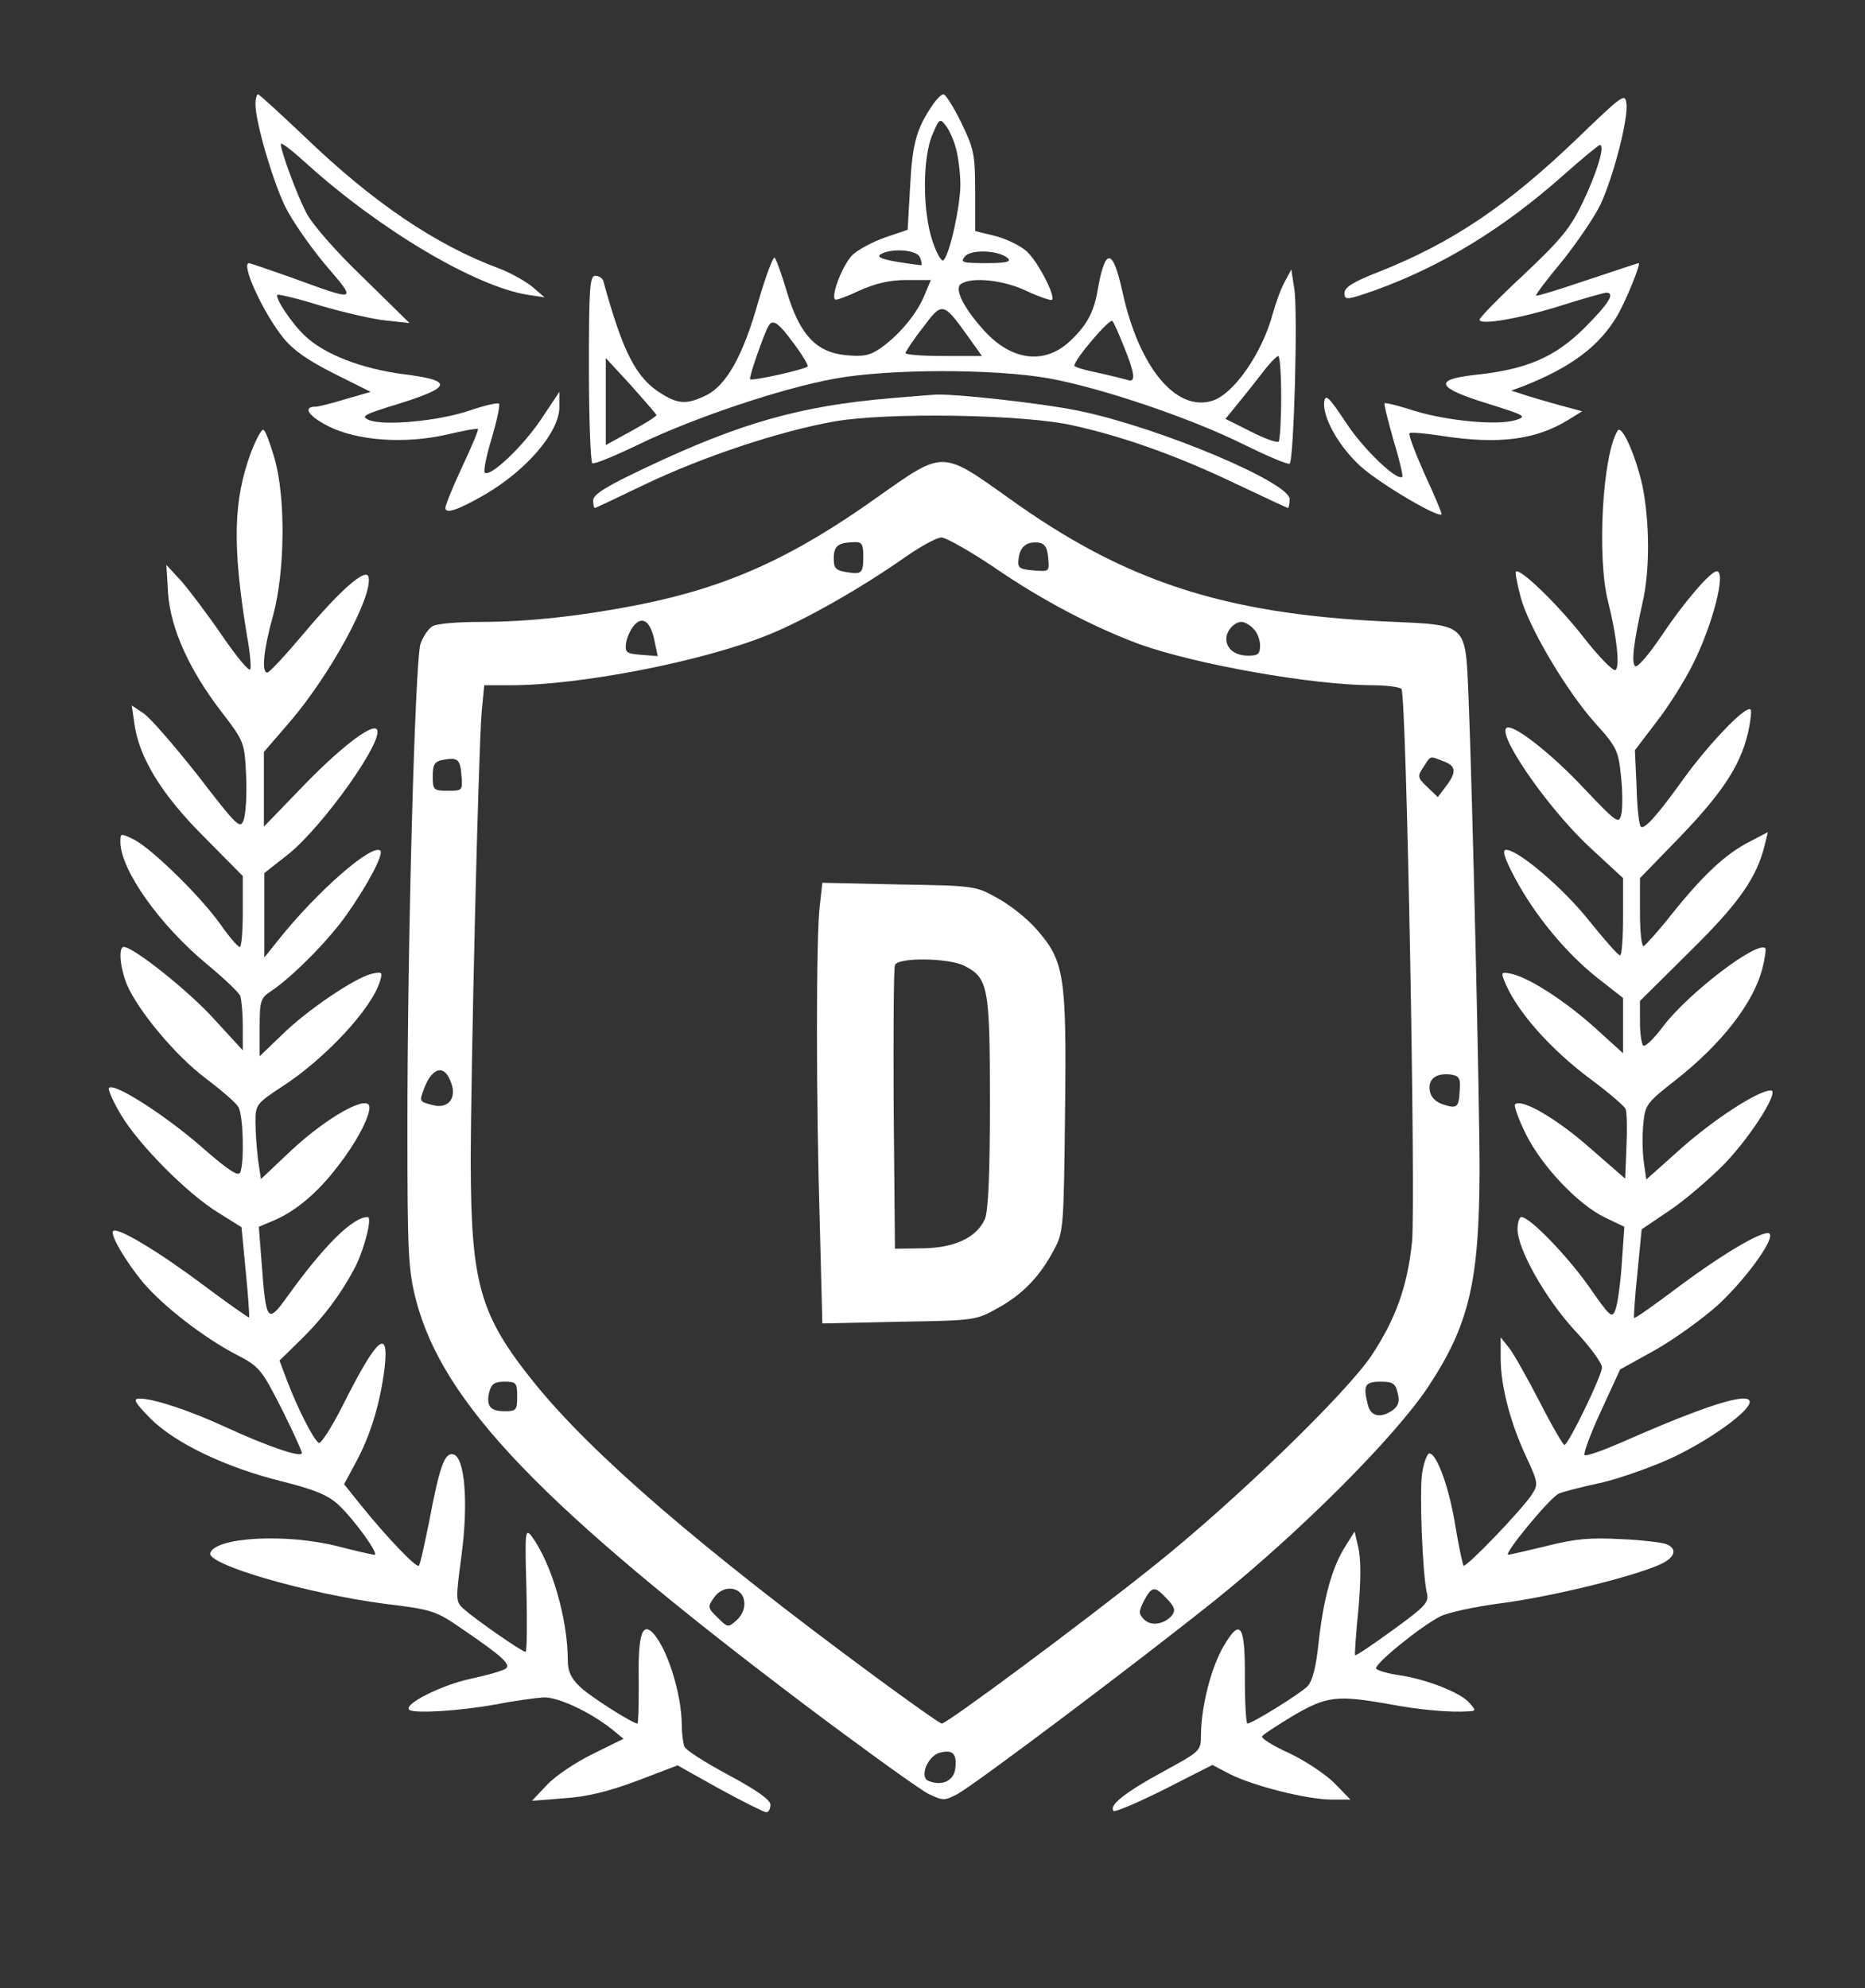 <svg preserveAspectRatio="xMidYMid meet" viewBox="151.483 40.658 441.826 471.072"
    style="max-height: 500px; background-color:#2B303B" xmlns="http://www.w3.org/2000/svg" version="1.0"
    width="441.826" height="471.072">

    <rect x="151.483" y="40.658" width="441.826" height="471.072" fill="#333333" stroke="none"/>

    <g stroke="none" fill="#fff" transform="translate(0,701) scale(0.1,-0.1)">
        <path
            d="M2120 6357 c0 -42 39 -176 69 -240 16 -34 60 -97 96 -140 77 -90 79&#xA;-89 -83 -30 -51 18 -95 33 -97 33 -21 0 34 -119 81 -177 24 -30 61 -55 121&#xA;-85 l86 -43 -59 -17 c-33 -10 -64 -18 -71 -18 -32 0 -18 -22 29 -46 69 -35&#xA;182 -43 282 -20 38 9 71 15 73 13 2 -2 -15 -42 -37 -89 -22 -47 -40 -91 -40&#xA;-98 0 -15 30 -5 94 32 99 58 176 148 176 207 l0 36 -44 -66 c-43 -64 -121&#xA;-138 -133 -125 -3 3 4 40 17 82 12 41 20 78 17 81 -3 3 -34 -4 -69 -16 -73&#xA;-25 -202 -37 -238 -23 -22 9 -15 13 70 39 127 40 129 55 10 70 -99 13 -187 47&#xA;-233 91 -31 29 -72 91 -65 97 2 2 49 -9 103 -26 55 -16 124 -32 155 -35 l55&#xA;-6 -111 109 c-65 62 -121 127 -134 153 -23 45 -60 146 -60 162 0 6 28 -16 62&#xA;-47 173 -156 398 -290 523 -310 l40 -6 -29 25 c-16 13 -50 32 -75 42 -153 56&#xA;-303 158 -466 315 -57 54 -106 99 -109 99 -3 0 -6 -11 -6 -23z" />
        <path
            d="M3723 6353 c-37 -55 -47 -90 -52 -191 l-6 -103 -53 -18 c-29 -10 -64&#xA;-29 -77 -41 -23 -22 -52 -96 -42 -106 2 -3 28 7 58 21 38 17 71 25 112 25 l57&#xA;0 -15 -36 c-18 -44 -59 -93 -102 -124 -27 -19 -42 -22 -85 -18 -70 7 -109 49&#xA;-139 150 -12 40 -25 77 -29 81 -3 4 -21 -43 -39 -105 -36 -128 -76 -199 -125&#xA;-222 -44 -21 -64 -20 -103 4 -61 37 -92 97 -139 268 -2 6 -10 12 -19 12 -13 0&#xA;-15 -29 -15 -219 0 -121 4 -222 8 -225 5 -3 55 18 113 46 129 62 334 131 460&#xA;154 128 24 380 24 509 1 126 -23 338 -95 462 -157 55 -27 104 -48 108 -45 10&#xA;6 20 361 11 415 l-7 45 -16 -30 c-9 -16 -21 -50 -28 -75 -25 -93 -92 -190&#xA;-143 -206 -86 -27 -174 79 -213 258 -23 105 -41 106 -59 3 -9 -54 -28 -86 -70&#xA;-124 -61 -53 -139 -40 -203 34 -47 53 -67 96 -50 106 26 17 101 9 155 -17 30&#xA;-14 57 -23 60 -21 9 9 -34 92 -60 115 -14 13 -47 29 -73 36 l-49 12 0 95 c0&#xA;87 -3 100 -33 162 -18 37 -37 67 -42 67 -5 0 -17 -12 -27 -27z m57 -103 c5&#xA;-19 10 -57 10 -84 0 -50 -25 -165 -40 -179 -4 -5 -16 15 -26 45 -24 71 -24&#xA;198 0 253 16 38 18 39 32 20 8 -10 19 -35 24 -55z m-86 -256 c4 -9 5 -18 4&#xA;-19 -2 0 -27 3 -57 8 -37 6 -50 12 -40 18 25 15 86 11 93 -7z m209 -3 c8 -8&#xA;-7 -11 -52 -11 -57 0 -62 2 -50 16 15 18 83 14 102 -5z m-94 -186 l32 -45 -90&#xA;0 c-50 0 -91 3 -91 7 0 3 18 31 41 60 46 62 48 62 108 -22z m369 -24 c25 -61&#xA;28 -85 9 -78 -7 2 -38 10 -70 17 -31 6 -57 14 -57 17 0 15 84 113 90 106 4 -4&#xA;16 -32 28 -62z m-783 9 c21 -28 36 -53 33 -55 -7 -7 -132 -35 -136 -30 -4 3&#xA;33 109 44 127 10 16 23 7 59 -42z m1155 -128 c0 -54 -3 -101 -6 -105 -4 -3&#xA;-33 7 -66 24 l-60 30 26 32 c15 18 41 51 59 74 17 23 35 42 40 43 4 0 7 -44 7&#xA;-98z m-1480 -42 c0 -3 -27 -20 -60 -38 l-60 -33 0 103 0 103 60 -65 c32 -36&#xA;59 -67 60 -70z" />
        <path
            d="M5250 6274 c-165 -158 -294 -245 -467 -314 -62 -24 -83 -37 -83 -51&#xA;0 -17 5 -17 73 7 158 57 303 146 444 271 45 40 85 73 88 73 13 0 -7 -66 -41&#xA;-137 -29 -60 -51 -87 -139 -170 -58 -54 -105 -102 -105 -107 0 -14 98 3 198&#xA;35 51 16 97 29 102 29 22 0 7 -25 -52 -84 -71 -70 -137 -98 -261 -111 -98 -11&#xA;-88 -31 33 -68 89 -28 93 -30 65 -39 -43 -13 -160 -2 -239 22 -37 12 -69 20&#xA;-71 18 -2 -2 8 -41 21 -87 14 -46 23 -85 21 -87 -12 -12 -94 67 -134 129 -40&#xA;60 -48 68 -51 49 -5 -36 35 -108 88 -155 46 -41 190 -126 190 -111 0 3 -18 47&#xA;-41 96 -22 50 -38 92 -35 95 2 3 36 0 75 -6 135 -21 223 -10 300 37 l34 21&#xA;-59 16 c-32 9 -70 20 -84 25 l-25 8 30 11 c113 45 178 94 221 166 21 36 57&#xA;125 51 125 -2 0 -56 -18 -122 -40 -65 -22 -120 -39 -121 -37 -2 2 26 39 62 82&#xA;35 44 76 104 90 133 31 66 66 202 62 239 -3 27 -8 23 -118 -83z" />
        <path
            d="M3625 5660 c-214 -18 -357 -59 -577 -163 -96 -45 -128 -65 -128 -79&#xA;0 -10 2 -18 4 -18 2 0 55 25 117 55 138 66 320 127 451 150 125 22 452 17 567&#xA;-10 121 -27 248 -73 380 -136 68 -32 125 -59 127 -59 2 0 4 9 4 21 0 39 -302&#xA;167 -494 208 -82 18 -314 44 -351 39 -5 0 -50 -4 -100 -8z" />
        <path
            d="M2110 5533 c-43 -115 -45 -223 -10 -436 7 -37 10 -73 8 -79 -3 -7&#xA;-32 29 -66 78 -34 50 -78 108 -97 130 l-36 39 4 -67 c6 -84 50 -182 128 -283&#xA;53 -69 53 -71 57 -150 2 -44 -1 -91 -6 -104 -8 -23 -15 -16 -109 106 -56 71&#xA;-114 138 -129 147 l-27 18 6 -42 c11 -81 64 -168 164 -268 l93 -94 0 -84 c0&#xA;-46 -3 -84 -7 -84 -5 0 -26 25 -47 55 -49 68 -160 176 -203 199 -33 16 -33 16&#xA;-33 -6 1 -66 93 -196 204 -288 41 -34 77 -68 80 -76 3 -9 6 -41 6 -72 l0 -57&#xA;-67 73 c-59 66 -192 172 -215 172 -13 0 -9 -48 7 -88 27 -64 118 -172 188&#xA;-224 37 -28 72 -58 77 -68 11 -20 14 -129 4 -154 -4 -11 -28 4 -96 64 -86 74&#xA;-203 149 -215 136 -3 -3 9 -31 28 -63 42 -71 157 -187 230 -232 l56 -35 10&#xA;-105 c6 -58 9 -107 8 -109 -1 -1 -51 34 -110 78 -104 78 -202 137 -212 127 -8&#xA;-8 28 -70 70 -121 48 -57 145 -132 222 -172 54 -28 59 -34 106 -126 27 -54 49&#xA;-102 49 -107 0 -12 -80 15 -182 62 -82 38 -169 67 -202 67 -17 0 -13 -8 24&#xA;-46 58 -59 179 -117 312 -150 80 -20 110 -33 135 -56 39 -37 97 -118 85 -118&#xA;-5 0 -44 9 -87 20 -121 31 -290 22 -302 -16 -9 -27 229 -96 412 -120 115 -14&#xA;123 -17 185 -60 91 -62 115 -83 104 -93 -5 -5 -43 -16 -85 -25 -69 -15 -158&#xA;-60 -145 -73 10 -10 120 -3 203 12 46 9 98 16 116 17 34 1 109 -34 161 -75&#xA;l28 -23 -73 -36 c-41 -20 -90 -53 -109 -74 l-35 -37 75 6 c53 3 106 16 173 41&#xA;l97 37 100 -56 c55 -30 105 -55 110 -55 6 0 10 8 10 18 0 11 -32 34 -99 70&#xA;-54 29 -102 59 -105 68 -3 9 -6 31 -6 49 0 79 -38 194 -73 224 -23 18 -31 -17&#xA;-29 -126 0 -51 -1 -93 -3 -93 -11 0 -114 65 -137 88 -20 19 -28 36 -28 61 0&#xA;99 -38 229 -85 294 -16 21 -17 13 -13 -125 2 -82 1 -148 -2 -148 -9 0 -119 77&#xA;-146 101 -20 18 -20 21 -6 126 17 127 8 236 -20 241 -20 4 -32 -29 -57 -162&#xA;-11 -54 -21 -100 -24 -102 -6 -6 -78 70 -136 142 l-41 51 29 54 c34 63 57 140&#xA;67 222 11 98 -19 71 -100 -91 -26 -51 -51 -90 -56 -87 -13 8 -51 84 -75 147&#xA;l-18 48 51 50 c55 54 97 111 130 175 21 43 39 115 28 115 -36 0 -104 -68 -191&#xA;-189 -46 -64 -50 -60 -60 76 l-7 90 31 13 c54 22 107 66 155 129 44 56 76 116&#xA;76 141 0 33 -99 -22 -184 -101 l-73 -69 -7 47 c-3 25 -6 65 -6 88 0 41 2 44&#xA;63 84 102 66 213 185 232 250 7 22 5 23 -21 17 -41 -11 -152 -86 -211 -144&#xA;l-53 -51 0 68 c0 64 2 70 28 87 48 32 133 117 177 179 49 69 89 144 81 153&#xA;-19 18 -150 -96 -243 -213 l-32 -40 0 100 0 100 56 44 c83 66 232 276 210 297&#xA;-13 13 -92 -49 -179 -140 l-88 -91 0 88 0 89 63 73 c94 110 195 295 185 341&#xA;-5 24 -65 -28 -155 -135 -42 -50 -80 -91 -85 -91 -14 0 -9 54 14 136 28 104&#xA;30 279 3 372 -10 34 -21 65 -26 67 -4 3 -17 -21 -29 -52z" />
        <path
            d="M5347 5583 c-36 -58 -49 -300 -23 -403 21 -83 29 -157 18 -164 -6 -3&#xA;-40 32 -76 78 -60 77 -151 165 -160 155 -2 -2 3 -29 11 -59 18 -70 108 -223&#xA;178 -301 50 -55 54 -65 60 -124 4 -36 4 -76 1 -90 -6 -25 -10 -22 -89 61 -72&#xA;77 -156 144 -179 144 -38 0 88 -186 192 -283 l80 -74 0 -91 c0 -51 -3 -92 -7&#xA;-92 -5 0 -36 36 -71 79 -61 78 -170 171 -199 171 -10 0 -5 -18 21 -67 47 -88&#xA;121 -178 196 -237 l60 -47 0 -65 0 -66 -65 59 c-71 64 -154 118 -198 129 -24&#xA;5 -26 4 -20 -12 26 -71 109 -166 211 -241 40 -30 75 -60 78 -67 3 -7 4 -47 2&#xA;-89 l-3 -76 -85 74 c-77 68 -161 117 -176 102 -3 -3 8 -35 26 -71 38 -76 123&#xA;-166 187 -197 l46 -22 -6 -86 c-3 -47 -10 -97 -15 -110 -8 -22 -12 -19 -64 56&#xA;-52 73 -139 163 -159 163 -5 0 -9 -13 -9 -29 0 -47 66 -164 135 -239 36 -38&#xA;65 -78 65 -88 0 -20 -80 -184 -89 -184 -3 0 -30 46 -59 103 -29 56 -61 113&#xA;-72 127 l-20 25 0 -50 c0 -65 23 -153 61 -234 28 -60 28 -65 13 -88 -23 -36&#xA;-156 -174 -162 -169 -2 3 -11 44 -19 92 -14 90 -44 174 -62 174 -5 0 -13 -21&#xA;-17 -46 -7 -48 1 -239 11 -284 6 -23 -3 -32 -80 -88 -48 -35 -88 -62 -90 -60&#xA;-1 2 2 51 8 109 6 68 6 119 0 145 l-9 39 -22 -35 c-31 -49 -51 -120 -63 -225&#xA;-6 -61 -15 -95 -27 -107 -18 -18 -131 -88 -142 -88 -3 0 -6 47 -6 104 1 130&#xA;-10 148 -50 80 -30 -51 -53 -142 -54 -209 0 -40 0 -40 -90 -89 -90 -49 -129&#xA;-80 -117 -93 4 -3 58 20 120 51 l114 58 42 -22 c56 -28 183 -60 240 -60 l45 0&#xA;-38 39 c-21 21 -69 53 -107 71 -38 17 -67 35 -64 40 2 4 36 26 74 49 79 46&#xA;103 49 227 27 75 -14 145 -20 188 -17 18 1 18 2 1 21 -21 24 -103 56 -168 65&#xA;-26 4 -49 11 -52 15 -6 10 105 100 152 124 18 9 82 23 143 31 111 14 303 60&#xA;373 90 39 16 48 38 20 50 -10 4 -59 10 -108 12 -72 4 -108 1 -175 -16 -46 -11&#xA;-88 -21 -92 -21 -13 0 100 137 120 145 9 4 55 16 102 26 46 11 125 39 175 63&#xA;88 43 175 107 175 128 0 25 -105 -8 -304 -96 -44 -19 -83 -33 -87 -30 -4 2 13&#xA;49 38 103 l46 100 83 46 c46 26 112 74 148 106 63 58 131 150 124 168 -5 17&#xA;-105 -41 -215 -123 -57 -43 -105 -77 -107 -75 -1 2 2 50 8 107 l10 103 68 46&#xA;c37 25 96 76 131 112 64 68 128 171 107 171 -30 0 -134 -68 -211 -136 l-84&#xA;-75 -6 42 c-3 23 -4 64 -1 90 4 45 8 50 77 104 108 85 184 182 205 264 6 23 9&#xA;45 7 48 -19 18 -181 -105 -242 -185 -21 -28 -42 -49 -47 -46 -4 3 -8 28 -8 56&#xA;l0 50 118 117 c116 114 159 175 178 254 l7 29 -42 -22 c-56 -28 -110 -78 -183&#xA;-169 -33 -42 -65 -77 -69 -79 -5 -2 -9 33 -9 78 l0 83 99 102 c103 108 144&#xA;173 160 257 7 42 6 46 -8 38 -25 -14 -95 -89 -145 -158 -66 -92 -96 -125 -104&#xA;-117 -4 3 -9 46 -10 94 l-4 87 51 67 c29 37 67 98 86 136 47 93 80 221 57 221&#xA;-15 0 -79 -75 -131 -153 -29 -43 -56 -75 -62 -72 -10 7 -4 56 17 150 18 77 17&#xA;192 0 277 -16 72 -49 147 -59 131z" />
        <path
            d="M3594 5426 c-202 -144 -355 -213 -564 -255 -137 -27 -263 -41 -378&#xA;-41 -51 0 -102 -4 -112 -10 -10 -5 -23 -25 -29 -42 -13 -41 -31 -704 -31&#xA;-1144 0 -298 2 -339 20 -409 63 -245 297 -489 922 -961 141 -106 273 -201 293&#xA;-211 34 -16 37 -16 68 0 45 25 429 314 610 459 203 163 425 386 504 504 98&#xA;148 122 249 123 514 0 164 -17 895 -26 1118 -8 182 1 174 -196 183 -384 18&#xA;-619 95 -893 292 -160 114 -154 114 -311 3z m275 -166 c114 -79 240 -144 346&#xA;-183 134 -48 407 -96 547 -97 37 0 69 -4 73 -9 12 -20 34 -1214 25 -1310 -11&#xA;-106 -39 -183 -96 -269 -61 -91 -324 -345 -509 -493 -173 -139 -497 -379 -509&#xA;-379 -4 0 -75 50 -159 112 -412 304 -670 526 -807 696 -128 159 -149 233 -150&#xA;517 0 215 18 977 26 1073 l6 62 63 0 c164 0 453 56 609 119 85 34 221 111 326&#xA;185 36 25 74 46 85 46 11 0 67 -32 124 -70z m-309 27 c0 -42 -3 -45 -40 -39&#xA;-25 4 -30 9 -30 32 0 30 10 38 48 39 18 1 22 -4 22 -32z m438 -5 c3 -33 3 -33&#xA;-35 -30 -34 3 -38 6 -35 28 3 28 19 41 47 38 15 -2 21 -12 23 -36z m-932 -200&#xA;l7 -33 -39 3 c-35 3 -39 5 -36 28 2 14 11 33 20 43 20 22 39 7 48 -41z m1418&#xA;32 c9 -8 16 -26 16 -40 0 -20 -5 -24 -28 -24 -31 0 -52 16 -52 40 0 19 19 40&#xA;36 40 7 0 20 -7 28 -16z m-1876 -347 c3 -36 3 -37 -32 -37 -34 0 -36 2 -36 34&#xA;0 28 4 35 23 39 36 7 42 2 45 -36z m2326 33 c31 -11 32 -26 6 -60 l-19 -25&#xA;-25 24 c-23 22 -24 25 -9 47 18 28 14 27 47 14z m-2350 -763 c13 -36 -8 -61&#xA;-43 -52 -34 9 -33 8 -21 41 20 51 49 56 64 11z m2389 -15 c-2 -43 -6 -46 -40&#xA;-35 -18 6 -29 18 -31 33 -4 27 14 41 48 38 21 -3 25 -8 23 -36z m-2233 -727&#xA;c0 -32 -2 -35 -29 -35 -35 0 -45 12 -37 46 5 19 13 24 36 24 28 0 30 -3 30&#xA;-35z m2086 8 c5 -19 2 -30 -11 -40 -28 -20 -52 -16 -59 10 -13 48 -8 57 29 57&#xA;29 0 36 -4 41 -27z m-1548 -494 c2 -16 -5 -32 -18 -44 -20 -18 -21 -18 -45 6&#xA;-24 23 -24 26 -9 47 22 33 68 27 72 -9z m1002 6 c18 -19 20 -27 11 -39 -18&#xA;-21 -50 -26 -66 -9 -13 13 -13 18 0 44 19 35 25 36 55 4z m-502 -401 c-3 -29&#xA;-31 -43 -63 -30 -23 8 -3 59 26 67 31 8 41 -2 37 -37z" />
        <path
            d="M3457 4458 c-9 -69 -9 -461 0 -756 l6 -234 181 4 c179 3 182 3 234&#xA;32 60 33 101 76 134 139 22 40 23 53 26 325 4 325 -2 359 -67 433 -21 25 -63&#xA;58 -92 74 -53 30 -56 30 -235 33 l-181 4 -6 -54z m343 -143 c56 -29 60 -49 60&#xA;-324 0 -170 -4 -258 -12 -276 -20 -44 -72 -68 -147 -69 l-66 -1 -3 330 c-1&#xA;181 0 336 3 342 7 19 129 17 165 -2z" />
        <path
            d="M1069 1553 l-36 -4 -5 -247 c-2 -136 -4 -346 -3 -467 l0 -220 156 1&#xA;c149 0 158 1 212 28 60 29 95 64 130 130 21 39 22 52 22 311 0 261 -1 271 -22&#xA;312 -29 54 -84 106 -136 131 -32 14 -72 21 -162 24 -66 3 -136 3 -156 1z m269&#xA;-179 c47 -33 52 -58 52 -284 0 -280 -11 -306 -138 -317 -58 -5 -59 -5 -64 22&#xA;-3 15 -3 155 0 311 l5 284 61 0 c40 0 70 -6 84 -16z" />
        <path
            d="M2843 1553 l-53 -4 0 -470 0 -470 78 3 77 3 5 200 5 200 60 -3 c69&#xA;-4 102 -22 127 -73 15 -28 18 -61 18 -182 l0 -148 78 3 77 3 3 134 c3 148 -6&#xA;216 -39 285 l-21 47 32 61 c28 53 33 71 33 137 1 91 -24 152 -81 202 -61 54&#xA;-107 68 -233 73 -63 2 -138 2 -166 -1z m293 -197 c27 -27 34 -42 34 -74 0 -75&#xA;-55 -112 -167 -112 l-53 0 0 110 0 110 76 0 c73 0 77 -1 110 -34z" />
        <path
            d="M4488 1553 l-238 -3 0 -80 0 -80 155 0 c85 0 155 -3 155 -6 0 -8 -48&#xA;-102 -150 -294 -186 -348 -170 -312 -170 -401 l0 -79 255 0 255 0 0 80 0 80&#xA;-160 0 c-88 0 -160 2 -160 4 0 14 54 121 174 346 l136 255 0 93 c0 50 -3 91&#xA;-7 90 -5 -2 -115 -4 -245 -5z" />
        <path
            d="M5148 1553 c-10 -2 -20 -14 -23 -26 -3 -12 -4 -222 -3 -467 l3 -445&#xA;75 0 75 0 3 203 2 202 100 0 100 0 2 -202 3 -203 80 0 80 0 -4 465 c-2 256 -7&#xA;469 -11 474 -5 4 -40 5 -79 1 l-71 -7 0 -184 0 -185 -97 3 -98 3 -3 181 c-2&#xA;178 -3 182 -25 188 -25 6 -83 6 -109 -1z" />
        <path
            d="M1940 1080 l0 -470 220 0 220 0 0 80 0 80 -140 0 -140 0 0 120 0 120&#xA;140 0 140 0 0 80 0 80 -102 0 c-57 0 -120 3 -140 6 l-38 7 0 103 0 104 140 0&#xA;140 0 0 80 0 80 -220 0 -220 0 0 -470z" />
        <path d="M3715 1348 c-3 -112 -5 -322 -3 -468 l3 -265 80 0 80 0 3 468 2 467&#xA;-79 0 -79 0 -7 -202z" />
        <path
            d="M5995 1519 c4 -17 41 -133 83 -257 l76 -227 5 -210 6 -210 80 0 80 0&#xA;1 200 2 201 86 261 c47 144 86 264 86 267 0 3 -35 6 -79 6 l-78 0 -43 -157&#xA;c-23 -87 -46 -165 -50 -173 -11 -19 -18 -1 -54 135 -15 55 -34 121 -42 148&#xA;l-16 47 -75 0 -75 0 7 -31z" />
    </g>
</svg>
